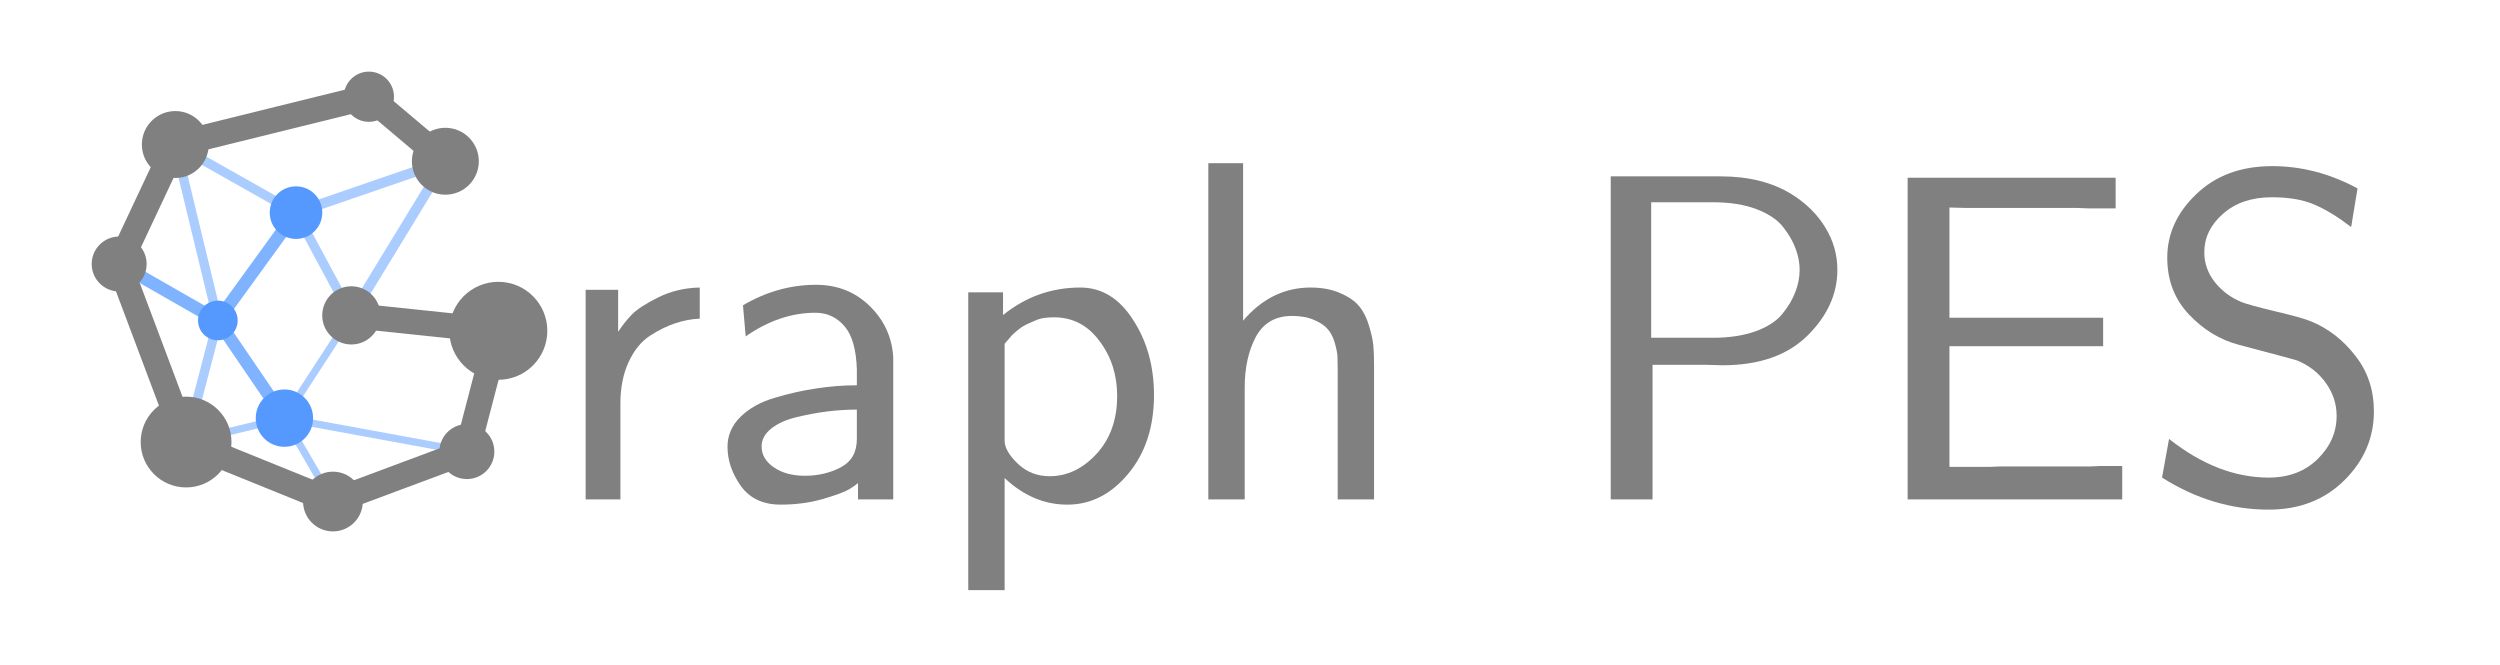 <?xml version="1.0" encoding="UTF-8" standalone="no"?>
<!-- Created with Inkscape (http://www.inkscape.org/) -->

<svg
   width="615.004mm"
   height="163.497mm"
   viewBox="0 0 615.004 163.497"
   version="1.1"
   id="svg5"
   xml:space="preserve"
   inkscape:version="1.2.1 (9c6d41e, 2022-07-14)"
   sodipodi:docname="logo-all.svg"
   xmlns:inkscape="http://www.inkscape.org/namespaces/inkscape"
   xmlns:sodipodi="http://sodipodi.sourceforge.net/DTD/sodipodi-0.dtd"
   xmlns="http://www.w3.org/2000/svg"
   xmlns:svg="http://www.w3.org/2000/svg">
  <sodipodi:namedview
   id="namedview7"
   pagecolor="#ffffff"
   bordercolor="#000000"
   borderopacity="0.25"
   inkscape:showpageshadow="2"
   inkscape:pageopacity="0.0"
   inkscape:pagecheckerboard="0"
   inkscape:deskcolor="#d1d1d1"
   inkscape:document-units="mm"
   showgrid="false"
   inkscape:zoom="0.7907649"
   inkscape:cx="366.10123"
   inkscape:cy="355.35214"
   inkscape:window-width="1290"
   inkscape:window-height="916"
   inkscape:window-x="222"
   inkscape:window-y="38"
   inkscape:window-maximized="0"
   inkscape:current-layer="layer1" />
  <defs
   id="defs2">
    
    
    
    
  </defs>
  <g
   inkscape:label="Layer 1"
   inkscape:groupmode="layer"
   id="layer1"
   transform="translate(-3.604,-22.941)">
    <g
   id="g1115"
   style="opacity:1;stroke:#aaccff;stroke-width:2.5;stroke-dasharray:none;stroke-opacity:1">
      <path
   style="opacity:1;fill:none;stroke:#aaccff;stroke-width:2.5;stroke-linecap:round;stroke-dasharray:none;stroke-opacity:1;paint-order:fill markers stroke"
   d="M 76.423,75.247 113.164,62.608 90.031,100.525"
   id="path1109"
   sodipodi:nodetypes="ccc" />
    </g>
    <path
   style="opacity:1;fill:none;fill-opacity:0.388;stroke:#aaccff;stroke-width:2.3;stroke-linecap:round;stroke-dasharray:none;stroke-opacity:1;paint-order:fill markers stroke"
   d="M 90.031,100.525 76.423,75.247 46.735,58.493 57.195,101.775 49.381,131.682"
   id="path3898"
   sodipodi:nodetypes="ccccc" />
    <path
   style="opacity:1;fill:none;fill-opacity:0.388;stroke:#aaccff;stroke-width:1.8;stroke-linecap:round;stroke-dasharray:none;stroke-opacity:1;paint-order:fill markers stroke"
   d="m 90.031,100.525 -16.46,25.278 -24.19,5.879"
   id="path4435" />
    <path
   style="opacity:1;fill:none;fill-opacity:0.388;stroke:#aaccff;stroke-width:1.8;stroke-linecap:round;stroke-dasharray:none;stroke-opacity:1;paint-order:fill markers stroke"
   d="m 85.505,146.319 -11.934,-20.516 44.884,8.23"
   id="path4437"
   sodipodi:nodetypes="ccc" />
    <path
   style="opacity:1;fill:none;stroke:#808080;stroke-width:6.2;stroke-linecap:round;stroke-dasharray:none;paint-order:fill markers stroke"
   d="M 113.164,62.608 94.352,46.735 46.735,58.493 l -13.815,29.393 16.46,43.796 36.124,14.637 32.95,-12.286 7.74,-29.713 -36.164,-3.795"
   id="path1107"
   sodipodi:nodetypes="ccccccccc" />
    <g
   aria-label="raph PES"
   id="text6784"
   style="font-size:114.537px;font-family:'CMU Sans Serif';-inkscape-font-specification:'CMU Sans Serif, Normal';text-align:center;text-anchor:middle;opacity:1;stroke-width:1.8;stroke-linecap:round;paint-order:fill markers stroke;fill:#808080">
      <path
   d="M 147.671,145.796 V 94.232 h 7.997 v 10.346 q 1.398,-2.181 3.3,-4.194 1.957,-2.013 6.599,-4.306 4.642,-2.293 10.179,-2.405 v 7.662 q -2.964,0.112 -5.984,1.119 -2.964,0.951 -6.264,3.076 -3.244,2.125 -5.257,6.487 -2.013,4.362 -2.013,10.179 v 23.601 z"
   id="path466"
   style="fill:#808080" />
      <path
   d="m 182.569,132.877 q 0,-4.25 3.188,-7.382 3.244,-3.188 8.445,-4.698 5.201,-1.566 10.179,-2.293 4.977,-0.783 10.011,-0.783 v -3.859 q -0.224,-7.326 -2.964,-10.57 -2.852,-3.412 -7.214,-3.412 -8.836,0 -17.169,5.816 l -0.671,-7.662 q 8.613,-5.033 17.952,-5.033 7.886,0 13.199,5.201 5.369,5.201 5.816,12.639 v 34.954 h -8.669 v -4.027 q -0.447,0.447 -2.125,1.51 -1.678,1.007 -6.487,2.405 -4.81,1.398 -10.402,1.398 -6.543,0 -9.843,-4.642 -3.244,-4.642 -3.244,-9.563 z m 8.389,-0.112 q 0,3.076 3.02,5.145 3.02,2.069 7.606,2.069 4.922,0 8.836,-2.069 3.971,-2.069 3.971,-6.991 v -7.214 q -3.523,0 -7.214,0.447 -3.635,0.447 -7.55,1.398 -3.859,0.895 -6.264,2.796 -2.405,1.901 -2.405,4.418 z"
   id="path468"
   style="fill:#808080" />
      <path
   d="M 241.795,168.111 V 94.847 h 8.557 V 100.44 q 8.389,-6.767 19.015,-6.767 7.886,0 12.975,7.942 5.145,7.886 5.145,18.512 0,11.8 -6.376,19.406 -6.32,7.55 -14.932,7.55 -8.501,0 -15.436,-6.543 v 27.572 z m 8.948,-36.744 q 0,2.517 3.244,5.649 3.244,3.076 7.83,3.076 6.432,0 11.521,-5.481 5.089,-5.537 5.089,-14.261 0,-7.774 -4.362,-13.534 -4.306,-5.816 -11.185,-5.816 -1.286,0 -2.461,0.168 -1.119,0.168 -2.125,0.615 -0.951,0.391 -1.79,0.783 -0.839,0.391 -1.622,0.895 -0.727,0.503 -1.286,1.007 -0.559,0.447 -1.119,1.007 -0.503,0.559 -0.783,0.951 -0.28,0.336 -0.615,0.671 l -0.336,0.447 z"
   id="path470"
   style="fill:#808080" />
      <path
   d="M 300.853,145.796 V 63.081 h 8.557 v 38.757 q 6.879,-8.109 16.498,-8.165 4.362,0 7.438,1.398 3.132,1.342 4.642,3.244 1.566,1.901 2.405,4.81 0.895,2.908 1.063,4.922 0.168,2.013 0.168,4.754 v 32.996 h -8.948 v -32.158 q 0,-1.957 -0.056,-3.076 -0.056,-1.174 -0.671,-3.3 -0.615,-2.125 -1.734,-3.356 -1.063,-1.286 -3.3,-2.237 -2.237,-1.007 -5.481,-1.007 -6.096,0 -8.892,5.145 -2.74,5.145 -2.74,12.472 v 27.516 z"
   id="path472"
   style="fill:#808080" />
      <path
   d="M 399.842,145.796 V 66.325 h 27.012 q 10.514,0 17.617,4.474 5.257,3.3 8.165,8.109 2.964,4.81 2.964,10.402 0,8.948 -7.382,16.219 -7.382,7.27 -20.916,7.27 -0.559,0 -1.846,-0.056 -1.23,-0.056 -1.957,-0.056 h -13.366 v 33.108 z m 9.955,-39.764 h 15.212 q 5.928,0 10.402,-1.566 4.474,-1.622 6.655,-4.306 2.181,-2.684 3.188,-5.369 1.063,-2.74 1.063,-5.481 0,-2.517 -0.951,-5.089 -0.895,-2.573 -3.02,-5.313 -2.069,-2.74 -6.543,-4.474 -4.474,-1.734 -10.794,-1.734 h -15.212 z"
   id="path474"
   style="fill:#808080" />
      <path
   d="M 472.882,145.796 V 66.661 h 51.173 v 7.55 h -6.543 l -2.852,-0.112 h -27.46 l -4.027,-0.112 v 27.124 h 37.806 v 6.991 h -37.806 v 29.697 h 9.731 l 2.74,-0.112 h 22.203 l 2.517,-0.112 h 5.313 v 8.221 z"
   id="path476"
   style="fill:#808080" />
      <path
   d="m 535.463,140.427 1.734,-9.507 q 12.024,9.507 24.496,9.507 7.438,0 12.08,-4.586 4.642,-4.586 4.642,-10.57 0,-4.474 -2.684,-8.165 -2.684,-3.747 -7.159,-5.537 -0.224,-0.112 -14.205,-3.803 -6.991,-1.846 -12.304,-7.494 -5.313,-5.649 -5.313,-13.926 0,-8.836 7.159,-15.659 7.159,-6.879 18.679,-6.879 10.794,0 20.972,5.481 l -1.566,9.507 q -4.81,-3.691 -8.948,-5.481 -4.139,-1.846 -10.57,-1.846 -7.438,0 -12.024,4.083 -4.586,4.027 -4.586,9.452 0,4.027 2.573,7.326 2.629,3.3 6.599,4.922 1.622,0.671 8.333,2.293 6.711,1.566 8.892,2.517 6.32,2.629 10.794,8.445 4.53,5.76 4.53,13.646 0,9.731 -7.27,16.946 -7.27,7.214 -18.623,7.214 -13.758,0 -26.229,-7.886 z"
   id="path478"
   style="fill:#808080" />
    </g>
    <path
   style="fill:#999999;stroke:#80b3ff;stroke-width:3.1;stroke-linecap:round;paint-order:fill markers stroke"
   d="M 57.195,101.775 76.423,75.247"
   id="path649" />
    <path
   style="fill:#999999;stroke:#80b3ff;stroke-width:3.1;stroke-linecap:round;paint-order:fill markers stroke"
   d="m 57.195,101.775 16.375,24.028"
   id="path651" />
    <path
   style="fill:#000000;fill-opacity:1;stroke:#80b3ff;stroke-width:3.1;stroke-linecap:round;paint-order:fill markers stroke"
   d="M 32.92,87.886 57.195,101.775"
   id="path653" />
    <g
   id="g4379"
   style="opacity:1;fill:#808080">
      <circle
   style="fill:#808080;stroke:none;stroke-width:0.3;stroke-linecap:round;paint-order:fill markers stroke"
   id="path349"
   cx="46.735"
   cy="58.493"
   r="8.23" />
      <circle
   style="fill:#808080;stroke:none;stroke-width:0.3;stroke-linecap:round;paint-order:fill markers stroke"
   id="path349-9"
   cx="94.352"
   cy="46.735"
   r="6.173" />
      <circle
   style="fill:#808080;stroke:none;stroke-width:0.3;stroke-linecap:round;paint-order:fill markers stroke"
   id="path349-8"
   cx="113.164"
   cy="62.608"
   r="8.23" />
      <circle
   style="fill:#808080;stroke:none;stroke-width:0.3;stroke-linecap:round;paint-order:fill markers stroke"
   id="path349-6"
   cx="126.195"
   cy="104.32"
   r="12.051" />
      <circle
   style="fill:#808080;stroke:none;stroke-width:0.3;stroke-linecap:round;paint-order:fill markers stroke"
   id="path349-5"
   cx="118.455"
   cy="134.033"
   r="6.76" />
      <circle
   style="fill:#808080;stroke:none;stroke-width:0.3;stroke-linecap:round;paint-order:fill markers stroke"
   id="path349-7"
   cx="85.505"
   cy="146.319"
   r="7.348" />
      <circle
   style="fill:#808080;stroke:none;stroke-width:0.3;stroke-linecap:round;paint-order:fill markers stroke"
   id="path349-62"
   cx="49.381"
   cy="131.682"
   r="11.169" />
      <circle
   style="fill:#808080;stroke:none;stroke-width:0.3;stroke-linecap:round;paint-order:fill markers stroke"
   id="path349-70"
   cx="32.92"
   cy="87.886"
   r="6.76" />
      <circle
   style="fill:#5599ff;fill-opacity:1;stroke:none;stroke-width:0.3;stroke-linecap:round;paint-order:fill markers stroke"
   id="path349-3"
   cx="76.423"
   cy="75.247"
   r="6.467" />
      <circle
   style="fill:#5599ff;fill-opacity:1;stroke:none;stroke-width:0.3;stroke-linecap:round;paint-order:fill markers stroke"
   id="path349-3-5"
   cx="57.195"
   cy="101.775"
   r="4.877" />
      <circle
   style="fill:#5599ff;fill-opacity:1;stroke:none;stroke-width:0.3;stroke-linecap:round;paint-order:fill markers stroke"
   id="path349-99"
   cx="73.571"
   cy="125.803"
   r="7.054" />
      <circle
   style="fill:#808080;stroke:none;stroke-width:0.3;stroke-linecap:round;paint-order:fill markers stroke"
   id="path349-91"
   cx="90.031"
   cy="100.525"
   r="7.158" />
    </g>
  </g>
</svg>
